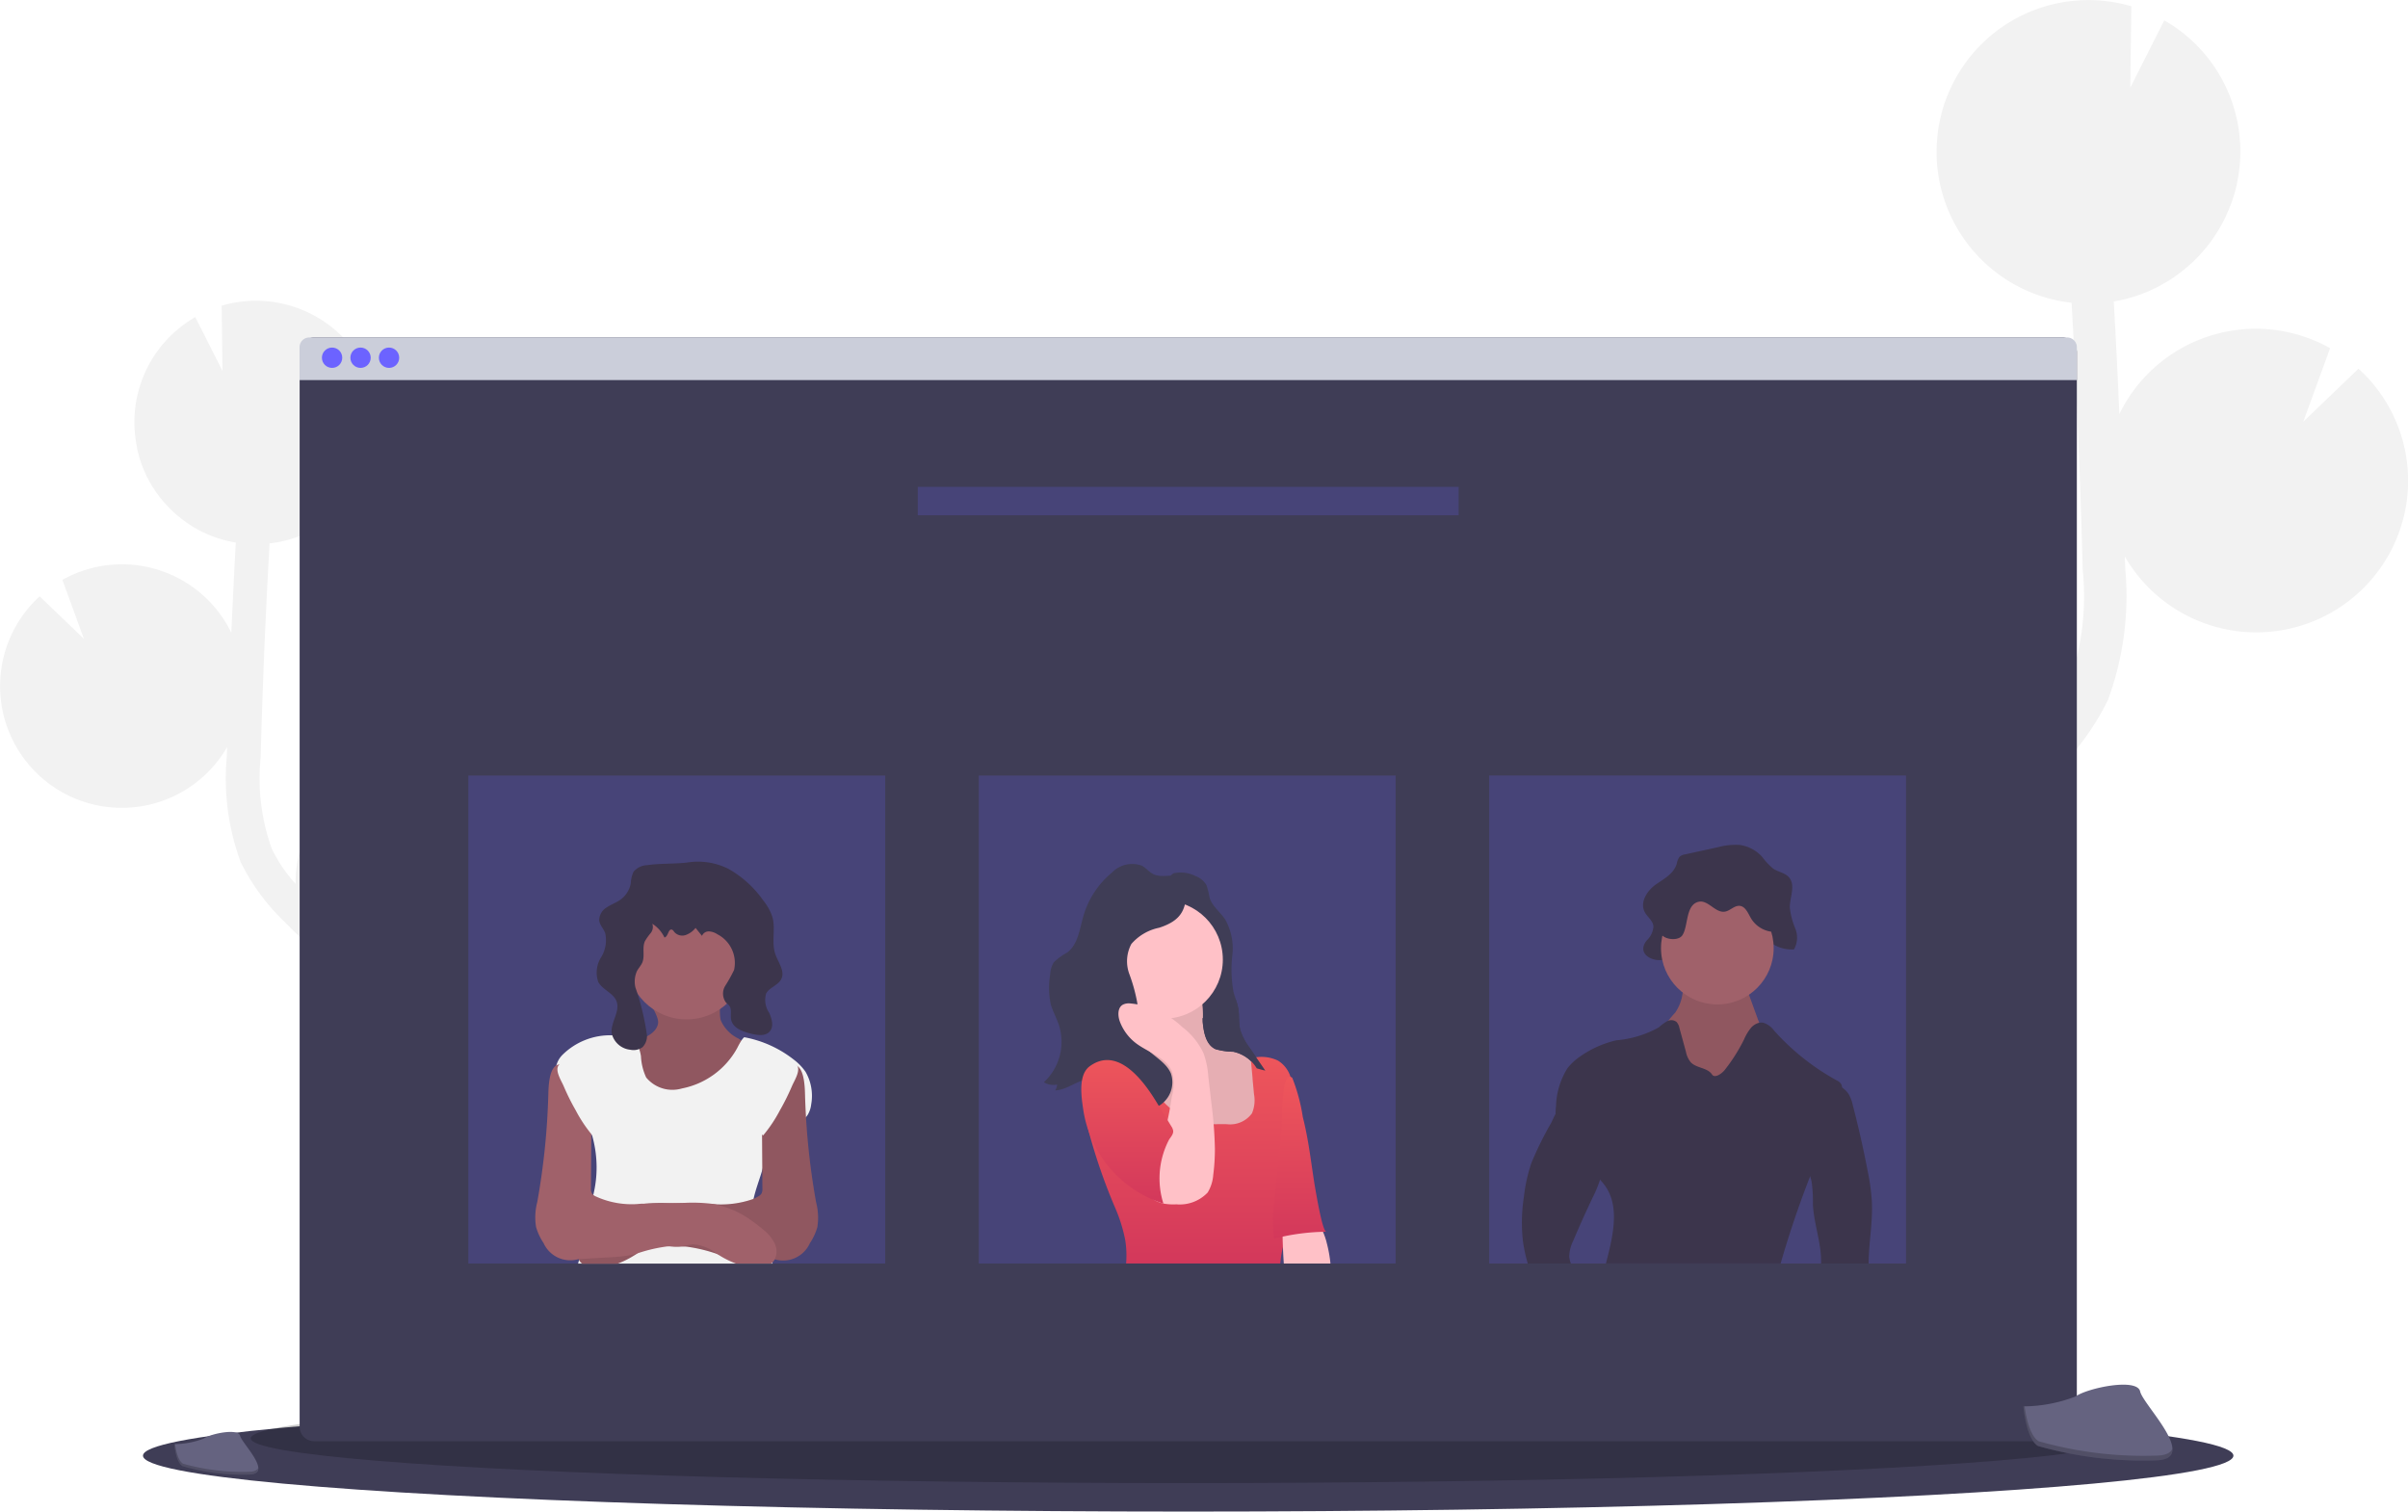 <svg xmlns="http://www.w3.org/2000/svg" xmlns:xlink="http://www.w3.org/1999/xlink" width="99.226" height="62.297" viewBox="0 0 99.226 62.297"><defs><style>.a{fill:#f2f2f2;}.b{fill:#3f3d56;}.c,.f{opacity:0.2;}.d{fill:#cbceda;}.e,.f{fill:#6c63ff;}.g{fill:#a0616a;}.h{opacity:0.1;}.i{fill:#3c354c;}.j{fill:#ffc1c7;}.k{fill:url(#a);}.l{fill:#656380;}</style><linearGradient id="a" x1="0.5" x2="0.5" y2="1" gradientUnits="objectBoundingBox"><stop offset="0" stop-color="#f0585b"/><stop offset="1" stop-color="#d3385b"/></linearGradient></defs><g transform="translate(0.023 -0.05)"><path class="a" d="M26.65,255.579l-.527-.328c-.05-.031-.1-.065-.15-.1a5.016,5.016,0,0,0,.507-9.772l.026,2.066L25.37,245.2h-.014a5.017,5.017,0,0,0-5.244,4.776c-.005.1,0,.19,0,.285a6,6,0,0,1-.991-1.464,8.578,8.578,0,0,1-.452-3.762c.075-2.924.2-5.872.366-8.81a5.015,5.015,0,0,0,4.454-4.746c.007-.153,0-.3,0-.455a.721.721,0,0,0-.006-.112c-.01-.146-.023-.29-.046-.432a.382.382,0,0,0-.013-.069c-.02-.121-.045-.24-.074-.357-.011-.044-.022-.088-.034-.132-.035-.128-.074-.251-.119-.379-.015-.041-.032-.084-.049-.122-.035-.091-.074-.182-.115-.271-.022-.047-.043-.094-.065-.14-.007-.012-.011-.024-.018-.036h0a5.014,5.014,0,0,0-5.889-2.544l.034,2.69L15.974,226.9a4.992,4.992,0,0,0-2.392,5.406h-.01c.008.036.018.07.027.106.016.066.033.132.051.2q.036.126.078.251c.021.062.041.123.065.184.034.089.073.175.111.261.023.05.043.1.067.152q.1.194.208.38c.026.044.055.084.084.127.054.084.107.168.168.246.036.049.075.1.112.145.055.07.111.138.168.2.041.048.084.094.127.139.062.065.125.128.19.189.044.041.084.084.132.122.074.066.151.128.229.189.039.031.078.063.118.093q.178.126.368.251c.023.014.049.026.073.04.106.062.214.121.324.175.048.023.1.044.145.066.09.04.182.08.276.116l.168.059c.092.031.186.06.281.084.055.015.111.031.168.044.1.024.207.044.313.063l.02,0q-.1,1.859-.184,3.72a5.013,5.013,0,0,0-6.961-2.179l.887,2.43-1.824-1.751a5,5,0,0,0-1.624,3.465,4.9,4.9,0,0,0,.127,1.382,5.014,5.014,0,0,0,9.222,1.366c0,.126-.008.251-.012.378a9.945,9.945,0,0,0,.574,4.37,8.847,8.847,0,0,0,1.843,2.491c.455.464.927.914,1.41,1.349a5.036,5.036,0,0,0,1.812,1.508c.794.612,1.617,1.187,2.468,1.719l.531.33c.478.3.967.6,1.446.916-.084-.008-.168-.018-.251-.022a5.018,5.018,0,0,0-4.939,3.268l3.134,2.55-3.447-.8a5.018,5.018,0,0,0,7.2,4.511l-.233.289q-.231.287-.457.571c-2.04,2.583-2.607,5.035-1.6,6.9l1.228-.663c-.983-1.82.5-4.15,1.464-5.376q.221-.279.449-.561c1.3-1.619,2.779-3.454,2.743-5.7C32.59,259.261,29.3,257.219,26.65,255.579Z" transform="translate(-7.95 -213.781)"/><path class="a" d="M831.493,114.914l.657-.409c.063-.039.124-.084.187-.121a6.256,6.256,0,0,1-.633-12.191l-.033,2.578,1.417-2.8h.017a6.259,6.259,0,0,1,6.543,5.96c.006.12,0,.237,0,.355a7.453,7.453,0,0,0,1.237-1.826,10.676,10.676,0,0,0,.564-4.692c-.094-3.649-.251-7.326-.457-10.991a6.256,6.256,0,0,1-5.557-5.922c-.008-.191-.006-.38,0-.567a1.326,1.326,0,0,1,.008-.141c.012-.182.029-.362.056-.539,0-.029.012-.058.016-.084q.038-.226.093-.446l.041-.168c.044-.159.092-.318.148-.472.018-.052.04-.1.06-.153.045-.115.093-.227.144-.335.027-.058.053-.116.084-.174.007-.014.014-.03.021-.044h0a6.251,6.251,0,0,1,7.347-3.173l-.042,3.352,1.4-2.772A6.223,6.223,0,0,1,847.8,85.88h.007c-.01.044-.024.084-.034.132-.02.084-.041.168-.064.246-.029.1-.063.207-.1.309-.026.077-.051.154-.084.23-.043.111-.09.219-.139.326-.028.063-.054.127-.084.189-.08.162-.168.32-.259.473-.032.054-.069.106-.1.158-.067.1-.135.206-.208.306-.045.062-.093.121-.14.181-.069.084-.138.173-.212.256l-.158.173c-.076.084-.156.159-.236.235-.054.052-.108.1-.168.153-.093.084-.189.159-.287.235-.049.039-.1.08-.147.116-.148.109-.3.213-.459.309-.029.018-.061.033-.091.05q-.2.117-.4.219c-.06.029-.121.054-.181.084-.113.051-.227.1-.344.144-.069.026-.137.05-.206.074-.116.039-.232.075-.35.107-.069.019-.139.039-.21.056-.128.03-.258.055-.39.078l-.026.005q.131,2.32.23,4.641a6.253,6.253,0,0,1,8.684-2.715l-1.105,3.03,2.275-2.185a6.234,6.234,0,0,1,2.037,4.317,6.111,6.111,0,0,1-.158,1.724,6.256,6.256,0,0,1-11.507,1.7c0,.157.011.315.015.472a12.414,12.414,0,0,1-.716,5.452,10.955,10.955,0,0,1-2.305,3.108q-.852.87-1.76,1.683a6.28,6.28,0,0,1-2.262,1.879c-.991.763-2.018,1.481-3.079,2.145l-.663.411c-.6.369-1.206.748-1.8,1.142.106-.01.21-.022.317-.027a6.261,6.261,0,0,1,6.158,4.074l-3.91,3.184,4.3-1a6.262,6.262,0,0,1-8.973,5.636l.291.361c.192.239.384.477.571.713,2.544,3.222,3.252,6.285,1.992,8.614l-1.532-.827c1.226-2.271-.618-5.177-1.828-6.7-.183-.232-.371-.466-.56-.7-1.626-2.019-3.468-4.309-3.423-7.117C824.081,119.507,828.191,116.961,831.493,114.914Z" transform="translate(-755.651 -78.25)"/><ellipse class="b" cx="43.07" cy="2.304" rx="43.07" ry="2.304" transform="translate(5.869 57.738)"/><ellipse class="c" cx="38.545" cy="1.843" rx="38.545" ry="1.843" transform="translate(10.31 57.486)"/><path class="b" d="M228.476,244.854v44.288a.6.6,0,0,1-.6.6H155.843a.6.6,0,0,1-.6-.6V244.854a.6.6,0,0,1,.6-.6h72.026a.6.6,0,0,1,.607.6Z" transform="translate(-142.919 -230.295)"/><path class="d" d="M228.476,244.653v1.357H155.24v-1.357a.4.4,0,0,1,.4-.4h72.43A.4.4,0,0,1,228.476,244.653Z" transform="translate(-142.919 -230.295)"/><circle class="e" cx="0.419" cy="0.419" r="0.419" transform="translate(13.242 14.374)"/><circle class="e" cx="0.419" cy="0.419" r="0.419" transform="translate(14.415 14.374)"/><circle class="e" cx="0.419" cy="0.419" r="0.419" transform="translate(15.589 14.374)"/><rect class="f" width="22.289" height="1.173" transform="translate(37.795 20.114)"/><rect class="f" width="17.178" height="20.111" transform="translate(19.276 32.013)"/><rect class="f" width="17.178" height="20.111" transform="translate(40.309 32.013)"/><rect class="f" width="17.178" height="20.111" transform="translate(78.519 52.123) rotate(180)"/><path class="g" d="M314.6,565.471c-.051.3-.35.493-.633.611a1.713,1.713,0,0,0-.779.463,1.057,1.057,0,0,0,.084,1.163,4.011,4.011,0,0,0,1.021.978,1.842,1.842,0,0,0,.553.323,1.643,1.643,0,0,0,.471.05,8.593,8.593,0,0,0,1.523-.137,2.376,2.376,0,0,0,1.676-.912,2.73,2.73,0,0,0,.234-1.567,1.955,1.955,0,0,1-.833-.351,1.489,1.489,0,0,1-.733-.754c-.1-.361.062-.807-.185-1.089a.939.939,0,0,0-.7-.22q-.515-.013-1.03-.014c-.236,0-.764-.1-.959.059C313.95,564.359,314.667,565.088,314.6,565.471Z" transform="translate(-287.506 -523.237)"/><path class="h" d="M314.6,565.471c-.051.3-.35.493-.633.611a1.713,1.713,0,0,0-.779.463,1.057,1.057,0,0,0,.084,1.163,4.011,4.011,0,0,0,1.021.978,1.842,1.842,0,0,0,.553.323,1.643,1.643,0,0,0,.471.05,8.593,8.593,0,0,0,1.523-.137,2.376,2.376,0,0,0,1.676-.912,2.73,2.73,0,0,0,.234-1.567,1.955,1.955,0,0,1-.833-.351,1.489,1.489,0,0,1-.733-.754c-.1-.361.062-.807-.185-1.089a.939.939,0,0,0-.7-.22q-.515-.013-1.03-.014c-.236,0-.764-.1-.959.059C313.95,564.359,314.667,565.088,314.6,565.471Z" transform="translate(-287.506 -523.237)"/><circle class="g" cx="2.458" cy="2.458" r="2.458" transform="translate(25.81 37.146)"/><path class="a" d="M291.888,590.314a1.061,1.061,0,0,1-.138.419.713.713,0,0,1-.075.1,2.181,2.181,0,0,1-.514.358c-.5.306-1.067.7-1.161,1.286a4.4,4.4,0,0,1-.126.536c-.117.4-.271.791-.36,1.19a2.705,2.705,0,0,0-.075.706,2.147,2.147,0,0,0,.02.222,3.624,3.624,0,0,0,.711,1.554c.037.052.074.1.111.155l.024.033h-8.022c.013-.051.027-.1.039-.152,0-.008,0-.016.006-.024.08-.319.149-.64.2-.964a6.145,6.145,0,0,0,.075-.868.777.777,0,0,1,.266-.67c.014-.051.028-.1.041-.154a4.789,4.789,0,0,0-.012-2.315c-.012-.047-.025-.094-.038-.141-.006-.021-.013-.042-.018-.063a6.847,6.847,0,0,1-.178-.68,2.243,2.243,0,0,0-.206-.8,2.075,2.075,0,0,0-.625-.535,1.433,1.433,0,0,1-.3-.269h0a.66.66,0,0,1-.159-.385.57.57,0,0,1,.009-.126.964.964,0,0,1,.256-.457,2.79,2.79,0,0,1,2.053-.806h0c.118,0,.235,0,.352.01a.991.991,0,0,1,.395.089.6.6,0,0,1,.2.163.975.975,0,0,1,.168.317,1.757,1.757,0,0,1,.067.283,2.334,2.334,0,0,0,.215.876,1.4,1.4,0,0,0,1.475.452,3.326,3.326,0,0,0,2.282-1.676,3.081,3.081,0,0,1,.168-.3.761.761,0,0,1,.114-.135,4.677,4.677,0,0,1,2.042.922,2.228,2.228,0,0,1,.484.5A1.985,1.985,0,0,1,291.888,590.314Z" transform="translate(-258.485 -544.746)"/><path class="g" d="M301.586,608.691a2.358,2.358,0,0,1-.308.659,1.206,1.206,0,0,1-1.445.661h-.03l-.189-.011-1.082-.065a6.1,6.1,0,0,1-.855-.091c-.075-.015-.15-.034-.225-.054a6.327,6.327,0,0,0-1.262-.3c-.126-.008-.251,0-.38,0h-.035a1.9,1.9,0,0,1-.252-.017c-.137-.02-.272-.064-.412-.07a1.743,1.743,0,0,0-.981.393l-.084.052a3.783,3.783,0,0,1-.694.345H291.9a.482.482,0,0,1-.068-.063.517.517,0,0,1-.065-.09c0-.008-.008-.015-.012-.023a.764.764,0,0,1,0-.646,1.267,1.267,0,0,1,.212-.318,2.935,2.935,0,0,1,.307-.288,4.378,4.378,0,0,1,1.936-1.006c.05-.009.1-.018.152-.024a6.723,6.723,0,0,1,1.089-.036l.341.007,1.429.029h.039a4.027,4.027,0,0,0,1.7-.214,2.009,2.009,0,0,0,.193-.1.363.363,0,0,0,.133-.116.4.4,0,0,0,.039-.218l-.005-.754-.01-1.454h0q0-.535-.007-1.07a.735.735,0,0,1,.205-.609c.209-.262.717-1.188,1.078-1.2a.29.29,0,0,1,.18.05h0c.307.2.308.98.316,1.241q.013.433.038.866a29.405,29.405,0,0,0,.419,3.519A2.468,2.468,0,0,1,301.586,608.691Z" transform="translate(-267.931 -558.062)"/><path class="h" d="M301.586,608.691a2.358,2.358,0,0,1-.308.659,1.206,1.206,0,0,1-1.445.661h-.03l-.189-.011-1.082-.065a6.1,6.1,0,0,1-.855-.091c-.075-.015-.15-.034-.225-.054a6.327,6.327,0,0,0-1.262-.3c-.126-.008-.251,0-.38,0h-.035a1.9,1.9,0,0,1-.252-.017c-.137-.02-.272-.064-.412-.07a1.743,1.743,0,0,0-.981.393l-.084.052a3.783,3.783,0,0,1-.694.345H291.9a.482.482,0,0,1-.068-.063.517.517,0,0,1-.065-.09c0-.008-.008-.015-.012-.023a.764.764,0,0,1,0-.646,1.267,1.267,0,0,1,.212-.318,2.935,2.935,0,0,1,.307-.288,4.378,4.378,0,0,1,1.936-1.006c.05-.009.1-.018.152-.024a6.723,6.723,0,0,1,1.089-.036l.341.007,1.429.029h.039a4.027,4.027,0,0,0,1.7-.214,2.009,2.009,0,0,0,.193-.1.363.363,0,0,0,.133-.116.4.4,0,0,0,.039-.218l-.005-.754-.01-1.454h0q0-.535-.007-1.07a.735.735,0,0,1,.205-.609c.209-.262.717-1.188,1.078-1.2a.29.29,0,0,1,.18.05h0c.307.2.308.98.316,1.241q.013.433.038.866a29.405,29.405,0,0,0,.419,3.519A2.468,2.468,0,0,1,301.586,608.691Z" transform="translate(-267.931 -558.062)"/><path class="i" d="M303.331,502.26a.77.77,0,0,0-.564.27,1.311,1.311,0,0,0-.115.484,1.073,1.073,0,0,1-.412.659c-.176.13-.389.2-.571.324a.617.617,0,0,0-.318.538c.021.19.173.335.244.514a1.338,1.338,0,0,1-.168,1.013,1.185,1.185,0,0,0-.115,1.011c.175.328.627.452.754.8.158.419-.251.866-.2,1.312a.877.877,0,0,0,.773.683.626.626,0,0,0,.5-.109.659.659,0,0,0,.181-.483,10.375,10.375,0,0,0-.478-1.982,1.063,1.063,0,0,1,.061-.66c.065-.127.168-.23.225-.362.113-.274-.015-.6.106-.876a2.3,2.3,0,0,1,.237-.335.4.4,0,0,0,.069-.386,1.354,1.354,0,0,1,.5.566c.158-.032.154-.372.309-.323.044.014.069.06.1.1a.437.437,0,0,0,.464.122.912.912,0,0,0,.409-.294l.265.328a.3.3,0,0,1,.291-.184.7.7,0,0,1,.344.118,1.328,1.328,0,0,1,.687,1.47,6.113,6.113,0,0,1-.364.654.613.613,0,0,0,.039.7,1.4,1.4,0,0,1,.116.106c.132.155.049.391.088.587.07.359.493.5.85.587.251.057.551.1.727-.084.193-.2.106-.53-.01-.783a.949.949,0,0,1-.126-.793c.125-.248.491-.335.623-.594.168-.329-.128-.69-.246-1.041-.162-.479.018-1.017-.114-1.508a2.1,2.1,0,0,0-.37-.68,4.407,4.407,0,0,0-1.442-1.315,2.8,2.8,0,0,0-1.709-.262C304.425,502.216,303.877,502.179,303.331,502.26Z" transform="translate(-276.683 -466.554)"/><path class="a" d="M375.987,603.694a.2.2,0,0,1-.1-.133q-.279-.784-.523-1.58a.614.614,0,0,1-.039-.294.572.572,0,0,1,.225-.306,3.349,3.349,0,0,1,.918-.538c.241-.095.6-.263.838-.11.3.19-.02.67-.129.922a9.561,9.561,0,0,1-.5,1.006A5.8,5.8,0,0,1,375.987,603.694Z" transform="translate(-344.563 -556.85)"/><path class="g" d="M280.984,609.943a.506.506,0,0,1-.079.112.26.26,0,0,1-.03.03.357.357,0,0,1-.038.033h-1.457a3.773,3.773,0,0,1-.694-.345l-.084-.052a1.743,1.743,0,0,0-.981-.393c-.14.007-.275.05-.412.07a1.892,1.892,0,0,1-.251.017h-.035c-.127,0-.251-.006-.38,0a6.344,6.344,0,0,0-1.262.3c-.075.02-.149.039-.225.054a6.105,6.105,0,0,1-.855.091l-1.27.075h-.03a1.206,1.206,0,0,1-1.445-.661,2.36,2.36,0,0,1-.308-.659,2.454,2.454,0,0,1,.048-1.025,29.5,29.5,0,0,0,.455-4.386c.008-.262.009-1.04.318-1.242a.268.268,0,0,1,.116-.045h0a.3.3,0,0,1,.062,0c.36.015.869.941,1.078,1.2a.735.735,0,0,1,.205.609q0,.516-.007,1.034v.047q-.006,1.1-.014,2.2a.4.4,0,0,0,.039.218.237.237,0,0,0,.044.053.544.544,0,0,0,.09.063,3.544,3.544,0,0,0,1.889.313h.039l1.429-.029.341-.007a6.723,6.723,0,0,1,1.089.036c.05.007.1.015.152.024a3.945,3.945,0,0,1,1.533.692q.21.148.407.313a1.746,1.746,0,0,1,.519.607A.764.764,0,0,1,280.984,609.943Z" transform="translate(-249.081 -557.995)"/><path class="a" d="M283.471,603.694a.205.205,0,0,0,.1-.133q.279-.784.523-1.58a.625.625,0,0,0,.039-.294.572.572,0,0,0-.225-.306,3.335,3.335,0,0,0-.917-.538c-.241-.095-.6-.263-.838-.11-.3.19.019.67.129.922a9.387,9.387,0,0,0,.5,1.006A5.8,5.8,0,0,0,283.471,603.694Z" transform="translate(-259.081 -556.85)"/><path class="i" d="M818,496.229c.5-.121.886.7,1.388.606.276-.054.488-.38.768-.356.318.028.453.462.616.779a1.44,1.44,0,0,0,1.4.816.994.994,0,0,0,.052-.863,3.094,3.094,0,0,1-.225-.865c0-.4.216-.845.017-1.173-.153-.251-.467-.271-.7-.426a2.893,2.893,0,0,1-.458-.488,1.512,1.512,0,0,0-.933-.49,2.758,2.758,0,0,0-.888.094l-1.371.3a.381.381,0,0,0-.214.1.74.74,0,0,0-.111.281c-.13.426-.537.625-.87.861s-.648.7-.465,1.1c.1.225.349.365.374.618a.855.855,0,0,1-.274.579c-.566.709.7,1.078,1.005.6C817.453,497.765,817.284,496.4,818,496.229Z" transform="translate(-748.27 -458.897)"/><path class="g" d="M826.471,558.006a4.066,4.066,0,0,0-.369.455,1.046,1.046,0,0,0-.055.785,2.967,2.967,0,0,0,.358.721,4.192,4.192,0,0,0,.628.838,1.529,1.529,0,0,0,.922.457,2.171,2.171,0,0,0,1.071-.288,1.173,1.173,0,0,0,.386-.251,1.2,1.2,0,0,0,.188-.341l.291-.7a1.919,1.919,0,0,0,.168-.535,1.977,1.977,0,0,0-.168-.849l-.532-1.464a.5.5,0,0,0-.127-.222.482.482,0,0,0-.2-.084,5.7,5.7,0,0,0-1.028-.168,2.35,2.35,0,0,0-1.069.037c-.207.135-.121.478-.145.7A1.773,1.773,0,0,1,826.471,558.006Z" transform="translate(-757.469 -516.215)"/><path class="h" d="M826.471,558.006a4.066,4.066,0,0,0-.369.455,1.046,1.046,0,0,0-.055.785,2.967,2.967,0,0,0,.358.721,4.192,4.192,0,0,0,.628.838,1.529,1.529,0,0,0,.922.457,2.171,2.171,0,0,0,1.071-.288,1.173,1.173,0,0,0,.386-.251,1.2,1.2,0,0,0,.188-.341l.291-.7a1.919,1.919,0,0,0,.168-.535,1.977,1.977,0,0,0-.168-.849l-.532-1.464a.5.5,0,0,0-.127-.222.482.482,0,0,0-.2-.084,5.7,5.7,0,0,0-1.028-.168,2.35,2.35,0,0,0-1.069.037c-.207.135-.121.478-.145.7A1.773,1.773,0,0,1,826.471,558.006Z" transform="translate(-757.469 -516.215)"/><circle class="g" cx="2.321" cy="2.321" r="2.321" transform="translate(68.422 36.804)"/><path class="i" d="M784.746,582.952a4.65,4.65,0,0,1-.494,1.843c-.254.587-.576,1.166-.825,1.768-.02.049-.039.1-.059.147q-.64,1.654-1.133,3.359l-.024.084h-7.2c.328-1.257.61-2.514-.178-3.381-.024-.027-.049-.055-.072-.084-.515-.621-.747-1.468-1.359-2a1.51,1.51,0,0,1-.391-.394.715.715,0,0,1-.074-.327,2.2,2.2,0,0,1,.018-.3,3.112,3.112,0,0,1,.467-1.555,2.292,2.292,0,0,1,.532-.494,4.245,4.245,0,0,1,1.484-.663,4.357,4.357,0,0,0,1.751-.532,2.072,2.072,0,0,1,.335-.251l.034-.014a.349.349,0,0,1,.361.039.5.5,0,0,1,.121.251l.267.975a1,1,0,0,0,.2.439c.237.246.69.217.875.5.111.173.4-.028.528-.189a7.107,7.107,0,0,0,.792-1.252,2.007,2.007,0,0,1,.293-.488.663.663,0,0,1,.323-.2.436.436,0,0,1,.186,0,.875.875,0,0,1,.437.323,9.8,9.8,0,0,0,2.576,2.049.426.426,0,0,1,.189.156.323.323,0,0,1,.032.135A.25.25,0,0,1,784.746,582.952Z" transform="translate(-708.859 -538.031)"/><path class="i" d="M825.957,503.709c.388-.084.689.474,1.079.407.215-.035.38-.251.6-.239.247.018.353.31.479.523a1.159,1.159,0,0,0,1.089.549.588.588,0,0,0,.04-.58,1.854,1.854,0,0,1-.176-.581c0-.271.168-.569.013-.789-.119-.168-.363-.183-.542-.286a2.274,2.274,0,0,1-.356-.328,1.239,1.239,0,0,0-.725-.329,2.466,2.466,0,0,0-.69.063l-1.066.2a.315.315,0,0,0-.167.065.46.46,0,0,0-.084.189c-.1.287-.419.419-.676.579s-.5.473-.362.741c.084.152.271.245.291.419.018.152-.109.276-.213.389-.439.476.546.724.783.4C825.534,504.742,825.4,503.827,825.957,503.709Z" transform="translate(-755.98 -466.495)"/><path class="i" d="M897.195,612.739h-1.96c.032-.8-.295-1.618-.335-2.437a6.036,6.036,0,0,0-.051-.922,2.054,2.054,0,0,0-.063-.232c-.05-.155-.11-.308-.157-.463a5.356,5.356,0,0,1-.142-1.616q.013-.9.028-1.8c0-.156-.046-.385.1-.451.319-.147.651.145.944.335.176.117.377.209.548.335a1.024,1.024,0,0,1,.26.26,1.455,1.455,0,0,1,.173.452q.356,1.36.62,2.742a8.877,8.877,0,0,1,.168,1.215C897.376,611.019,897.2,611.884,897.195,612.739Z" transform="translate(-820.219 -560.615)"/><path class="i" d="M758.424,627.25a1.511,1.511,0,0,0-.162.642,1,1,0,0,0,.067.292h-1.776a6.536,6.536,0,0,1-.2-.922,6.922,6.922,0,0,1,.041-1.833,6.692,6.692,0,0,1,.307-1.388,14.172,14.172,0,0,1,.81-1.643c.065-.127.125-.269.194-.395.149-.276.342-.478.726-.293a2.857,2.857,0,0,1,1.1,3.01.025.025,0,0,1,0,.007,4.641,4.641,0,0,1-.283.693Q758.813,626.327,758.424,627.25Z" transform="translate(-693.621 -576.06)"/><path class="b" d="M582.737,507.478a.848.848,0,0,1,.448.38,3.572,3.572,0,0,1,.126.512c.11.354.44.587.645.9a2.44,2.44,0,0,1,.292,1.455,5.219,5.219,0,0,0,.042,1.5c.059.238.161.464.2.706.049.293.008.6.084.888a2.308,2.308,0,0,0,.374.715l.652.953a7.541,7.541,0,0,1-.861-.259,1.544,1.544,0,0,0,.465.7l-.471-.57a1.351,1.351,0,0,0-.351-.335,1.913,1.913,0,0,0-.571-.153,1.329,1.329,0,0,1-.929-.6c-.244-.448-.084-1.01-.224-1.5a5.513,5.513,0,0,0-.515-.985,7.681,7.681,0,0,1-.482-2.464,7.587,7.587,0,0,1-.132-1.062c0-.264.026-.765.3-.9A1.372,1.372,0,0,1,582.737,507.478Z" transform="translate(-533.489 -471.319)"/><path class="j" d="M556.327,563.877c.039.437.131.954.53,1.137a2.788,2.788,0,0,0,.732.106,1.534,1.534,0,0,1,1.056.846,3.7,3.7,0,0,1,.335,1.355,2.591,2.591,0,0,1-.237,1.706,1.969,1.969,0,0,1-1.165.763,3.251,3.251,0,0,1-2.712-.5,6.045,6.045,0,0,1-1-.986,5.362,5.362,0,0,1-1.47-2.632.326.326,0,0,1,.084-.322.352.352,0,0,1,.214-.043l.637.012a.587.587,0,0,0,.454-.122.553.553,0,0,0,.1-.419l-.049-1.848a.266.266,0,0,1,.042-.187.246.246,0,0,1,.147-.063,10.369,10.369,0,0,0,1.062-.1c.327-.09.838-.465,1.08-.08A3.65,3.65,0,0,1,556.327,563.877Z" transform="translate(-506.791 -521.725)"/><path class="h" d="M556.327,563.877c.039.437.131.954.53,1.137a2.788,2.788,0,0,0,.732.106,1.534,1.534,0,0,1,1.056.846,3.7,3.7,0,0,1,.335,1.355,2.591,2.591,0,0,1-.237,1.706,1.969,1.969,0,0,1-1.165.763,3.251,3.251,0,0,1-2.712-.5,6.045,6.045,0,0,1-1-.986,5.362,5.362,0,0,1-1.47-2.632.326.326,0,0,1,.084-.322.352.352,0,0,1,.214-.043l.637.012a.587.587,0,0,0,.454-.122.553.553,0,0,0,.1-.419l-.049-1.848a.266.266,0,0,1,.042-.187.246.246,0,0,1,.147-.063,10.369,10.369,0,0,0,1.062-.1c.327-.09.838-.465,1.08-.08A3.65,3.65,0,0,1,556.327,563.877Z" transform="translate(-506.791 -521.725)"/><circle class="j" cx="2.434" cy="2.434" r="2.434" transform="translate(45.498 37.164)"/><path class="k" d="M549.9,597.152a2.252,2.252,0,0,1-.07.294,6.905,6.905,0,0,1-.268.661c-.039.09-.075.179-.106.271-.024.072-.045.146-.064.219s-.04.174-.055.262c-.023.13-.039.261-.053.393h-6.352a3.96,3.96,0,0,0-.036-.964,6.346,6.346,0,0,0-.392-1.278,23.336,23.336,0,0,1-1.106-3.177v0a6.31,6.31,0,0,1-.154-2.148c0-.042.011-.084.017-.127a3.252,3.252,0,0,1,.061-.323,1.782,1.782,0,0,1,.4-.82.986.986,0,0,1,1.136-.262,1.151,1.151,0,0,1,.472.56c.07.147.13.3.192.452a4.611,4.611,0,0,0,.962,1.437,3.217,3.217,0,0,0,.245.232c.085.074.158.136.241.2a1.79,1.79,0,0,0,.944.478c.2.006.411,0,.622,0,.184,0,.37-.008.554,0a1.114,1.114,0,0,0,1.028-.448,1.375,1.375,0,0,0,.084-.791q-.029-.314-.059-.629v-.033c-.013-.152-.028-.3-.042-.453h0c-.007-.073-.013-.147-.021-.22h0l-.015-.163q.1-.012.211-.02a1.578,1.578,0,0,1,.915.136,1.216,1.216,0,0,1,.521.685,2.75,2.75,0,0,1,.131.628c.094.951-.058,1.911-.006,2.864A9.43,9.43,0,0,1,549.9,597.152Z" transform="translate(-496.552 -547.13)"/><path class="j" d="M640.593,674.334h-1.922c-.016-.218-.028-.436-.036-.654-.007-.151-.012-.3-.014-.453q-.013-.61.01-1.217a2.743,2.743,0,0,0,1.236.353,2.366,2.366,0,0,1,.419.665,3.235,3.235,0,0,1,.143.411.009.009,0,0,1,0,.006A5.489,5.489,0,0,1,640.593,674.334Z" transform="translate(-585.792 -622.211)"/><path class="k" d="M636.052,614.239a8.939,8.939,0,0,0-2.154.285,4.664,4.664,0,0,1,0-1.4l.311-3.2c.023-.237-.021-2.414.438-2.029a7.383,7.383,0,0,1,.435,1.619c.08.309.143.622.2.935.115.644.193,1.292.3,1.937C635.617,612.57,635.886,614.241,636.052,614.239Z" transform="translate(-581.42 -563.425)"/><path class="b" d="M527.129,503.878a.419.419,0,0,0-.05-.219.364.364,0,0,0-.26-.137c-.351-.054-.737.084-1.054-.074-.168-.084-.294-.251-.462-.344a1.161,1.161,0,0,0-1.245.29,3.635,3.635,0,0,0-1.167,1.778c-.156.538-.219,1.167-.665,1.508a2.449,2.449,0,0,0-.557.406,1.039,1.039,0,0,0-.148.5,3.3,3.3,0,0,0,.023,1.225c.084.3.239.564.335.855a2.269,2.269,0,0,1-.618,2.361.736.736,0,0,0,.545.095.467.467,0,0,1-.079.24c.57-.018,1.065-.573,1.622-.452.426.092.663.531.98.83a1.473,1.473,0,0,0,1.558.318,1.128,1.128,0,0,0,.608-1.394c-.251-.587-1.013-.822-1.279-1.4a4.47,4.47,0,0,1-.1-1.471,6.936,6.936,0,0,0-.335-1.228,1.516,1.516,0,0,1,.084-1.235,2.051,2.051,0,0,1,1.147-.67C526.98,505.346,527.166,504.855,527.129,503.878Z" transform="translate(-478.269 -467.375)"/><path class="j" d="M560.132,575.637a1.864,1.864,0,0,0,.016-1.026c-.228-.6-.973-.794-1.488-1.183a2.011,2.011,0,0,1-.662-.882c-.094-.245-.106-.587.124-.711a.56.56,0,0,1,.287-.05,3.608,3.608,0,0,1,2.154.971,2.942,2.942,0,0,1,.876,1.077,3.519,3.519,0,0,1,.2.968l.126,1.089a17.078,17.078,0,0,1,.145,1.883,8.31,8.31,0,0,1-.068,1.08,1.621,1.621,0,0,1-.229.725,1.586,1.586,0,0,1-1.291.488,2.234,2.234,0,0,1-.539-.034,1.292,1.292,0,0,1-.8-1.97c.251-.292.639-.3.784-.7A12.353,12.353,0,0,0,560.132,575.637Z" transform="translate(-511.871 -530.382)"/><path class="k" d="M542.775,601.4l.626,1.023a.468.468,0,0,1,.076.177c.018.133-.084.251-.161.359a3.438,3.438,0,0,0-.24,2.65,4.81,4.81,0,0,1-3.307-3.894c-.079-.535-.206-1.417.269-1.766C541.184,599.111,542.238,600.524,542.775,601.4Z" transform="translate(-495.158 -555.955)"/><path class="b" d="M600.549,572.172a2.742,2.742,0,0,1-.732-.106c-.4-.183-.49-.7-.53-1.137,0-.04-.006-.084-.008-.131a3.644,3.644,0,0,1,.463-.4,2.277,2.277,0,0,1,.474-.209l.442-.156a2.535,2.535,0,0,1,.1.36c.049.293.008.6.084.888a2.309,2.309,0,0,0,.374.715l.652.953c-.118-.028-.235-.06-.352-.093A1.479,1.479,0,0,0,600.549,572.172Z" transform="translate(-549.752 -528.776)"/><path class="l" d="M93.67,783.087a3.4,3.4,0,0,0,1.208-.228c.28-.2,1.424-.437,1.5-.117s1.4,1.592.348,1.6A8.9,8.9,0,0,1,94.008,784C93.728,783.831,93.67,783.087,93.67,783.087Z" transform="translate(-86.509 -723.521)"/><path class="c" d="M96.741,789.684a8.94,8.94,0,0,1-2.714-.335c-.213-.13-.3-.594-.326-.809H93.67s.059.749.335.922a8.859,8.859,0,0,0,2.715.335c.3,0,.406-.11.4-.269C97.081,789.622,96.966,789.681,96.741,789.684Z" transform="translate(-86.509 -728.977)"/><path class="l" d="M1002.94,760.239a6.051,6.051,0,0,0,2.148-.406c.5-.354,2.54-.778,2.664-.21s2.481,2.827.617,2.841a15.822,15.822,0,0,1-4.828-.592C1003.044,761.57,1002.94,760.239,1002.94,760.239Z" transform="translate(-919.587 -702.229)"/><path class="c" d="M1008.4,772.021a15.8,15.8,0,0,1-4.828-.592c-.378-.23-.529-1.057-.58-1.439h-.055s.1,1.332.6,1.634a15.8,15.8,0,0,0,4.828.592c.539,0,.724-.2.714-.479C1009.008,771.911,1008.8,772.019,1008.4,772.021Z" transform="translate(-919.587 -711.981)"/></g></svg>